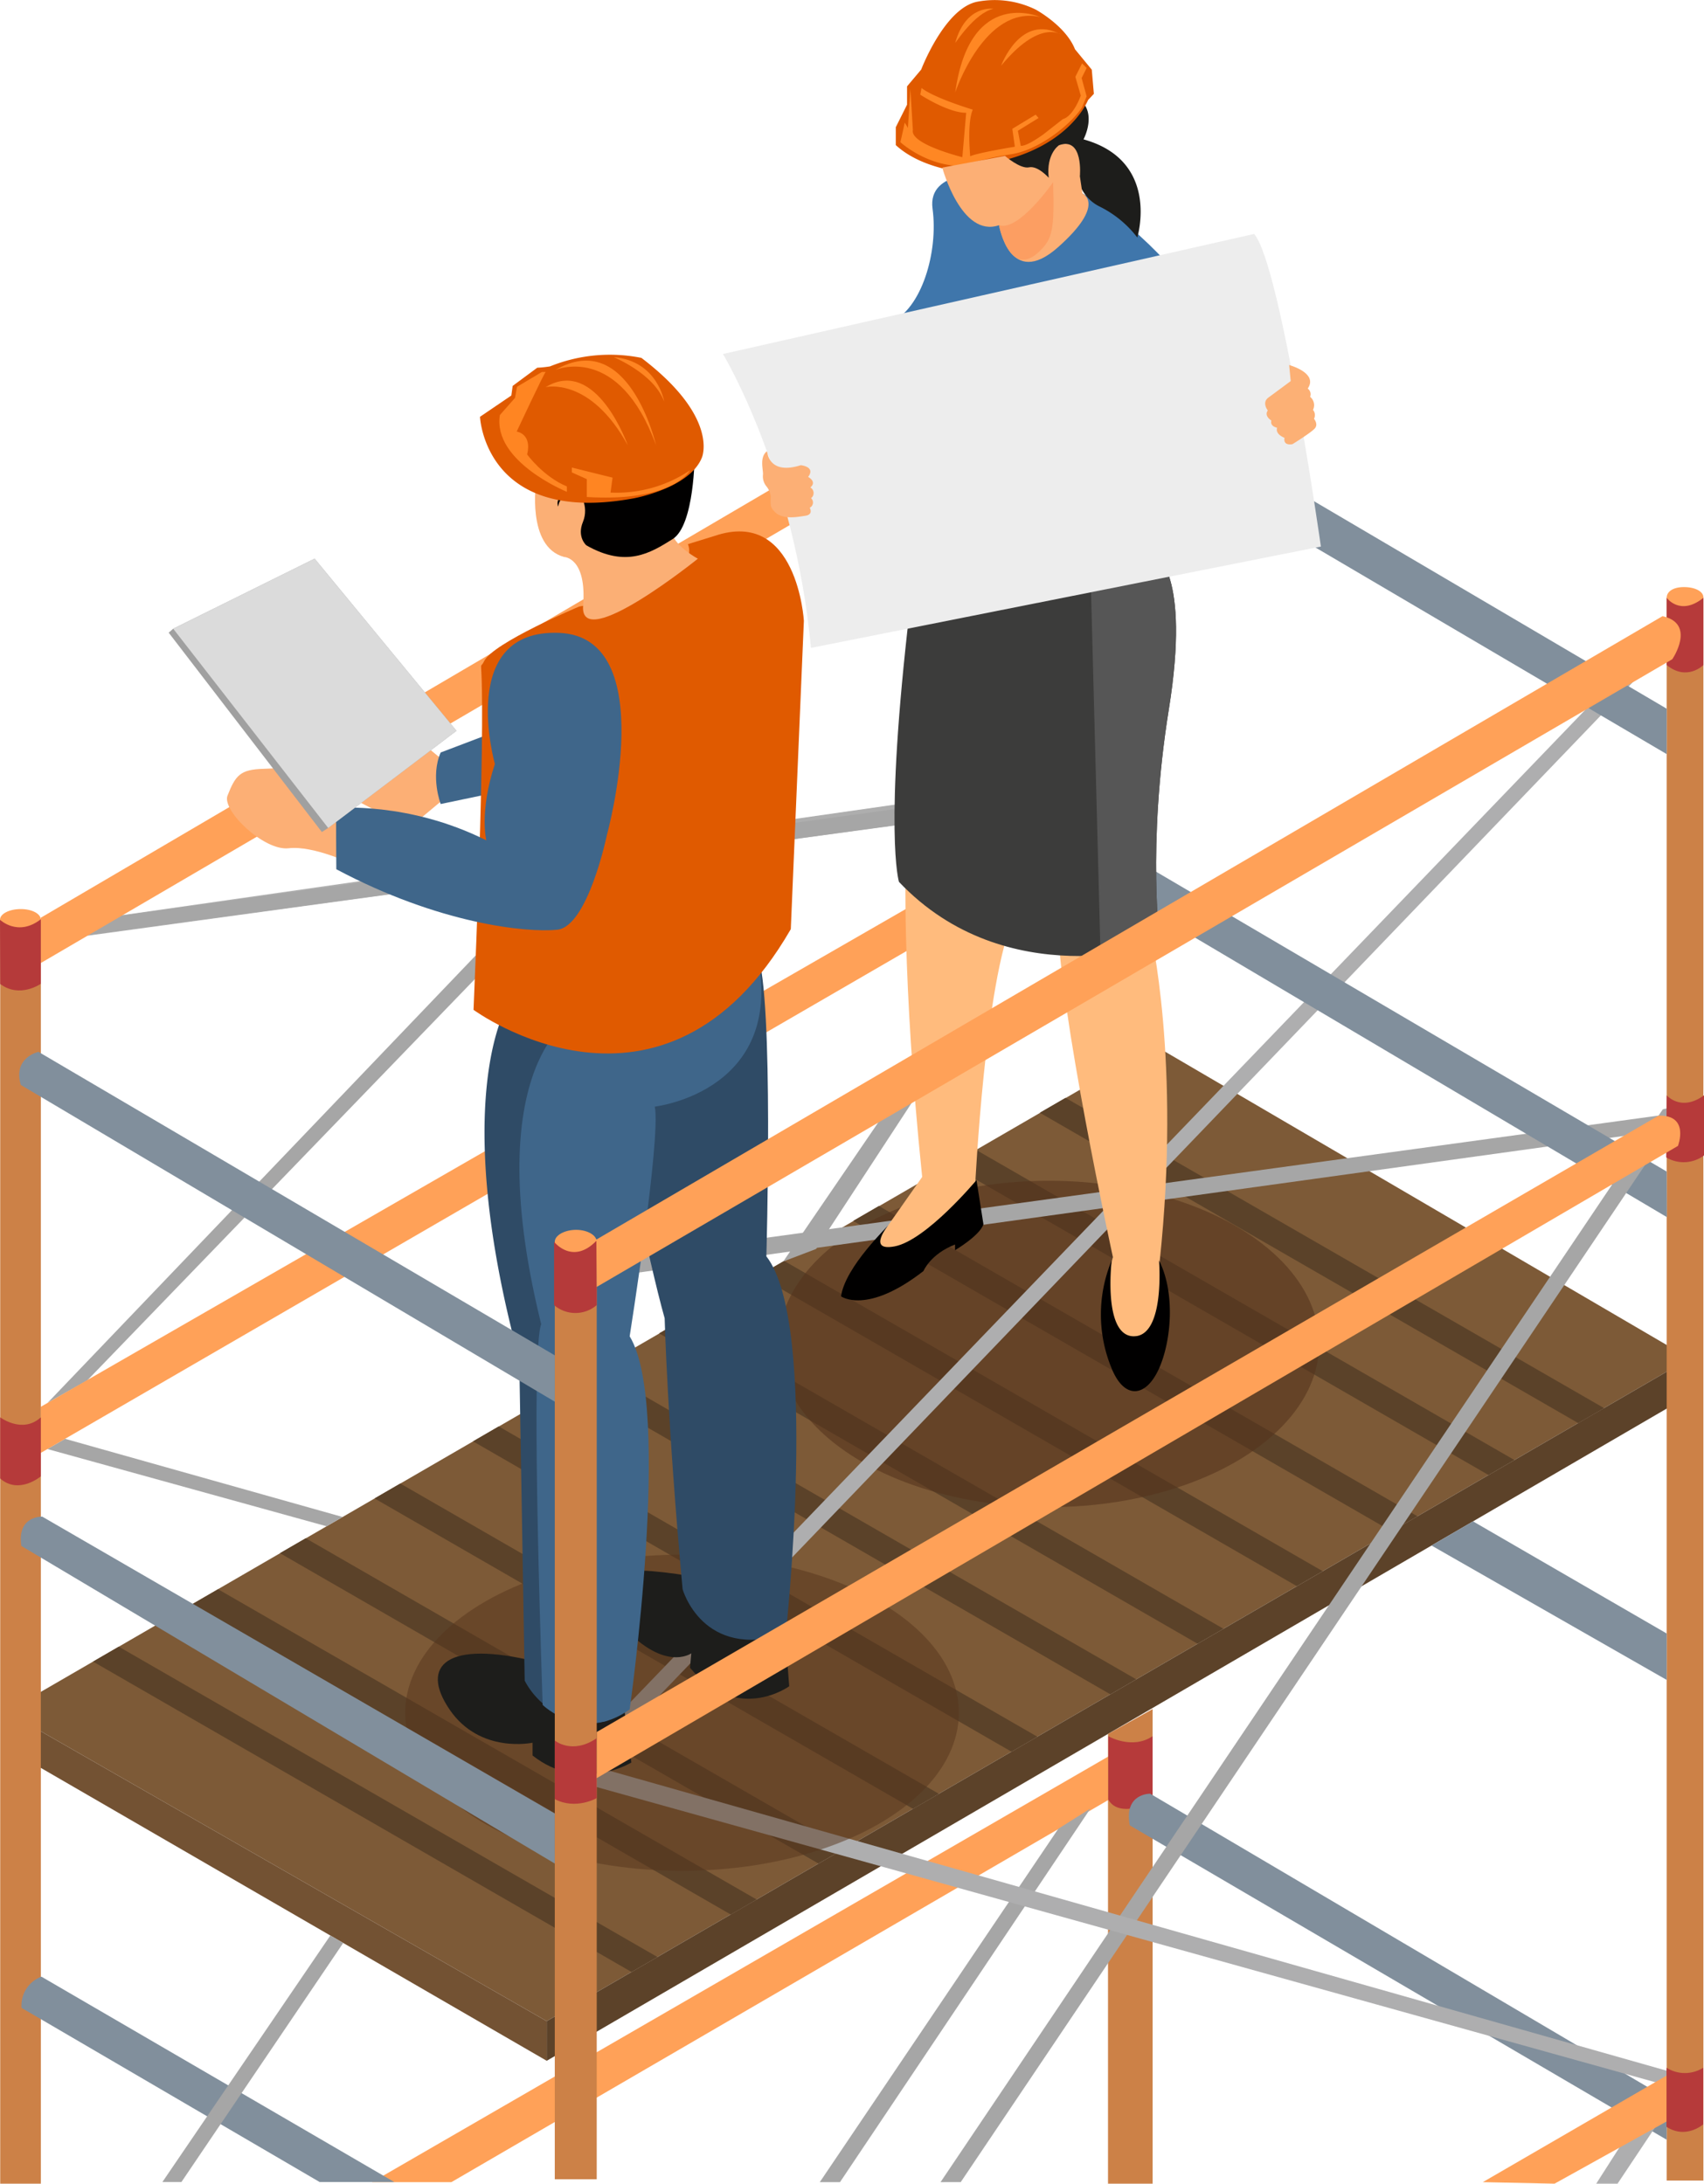 <svg xmlns="http://www.w3.org/2000/svg" viewBox="0 0 506.98 649.65"><defs><style>.cls-1{fill:#7d5a37;}.cls-2{fill:#5b4229;}.cls-3{fill:#735233;}.cls-4{fill:#5c4229;}.cls-26,.cls-5{fill:#56341d;}.cls-5{opacity:0.6;}.cls-6{fill:#a6a6a6;}.cls-7{fill:#aeaeaf;}.cls-8{fill:#ffa158;}.cls-9{fill:#aeaeae;}.cls-10{fill:#cc8147;}.cls-11{fill:#818f9c;}.cls-12{fill:#b63a3a;}.cls-13{fill:#b53a3a;}.cls-14{fill:#3f76ab;}.cls-15{fill:#ffbb7d;}.cls-16{fill:#3c3c3b;}.cls-17{fill:#565656;}.cls-18{fill:#010000;}.cls-19{fill:#1d1d1b;}.cls-20{fill:#e05a00;}.cls-21{fill:#ff8723;}.cls-22{fill:#ededed;}.cls-23{fill:#fcaf75;}.cls-24{fill:#fc9e62;}.cls-25{fill:#fcb075;}.cls-26{opacity:0.5;}.cls-27{fill:#2f4b66;}.cls-28{fill:#3f668a;}.cls-29{fill:#a0a0a0;}.cls-30{fill:#dbdbdb;}.cls-31{fill:#fbaf75;}.cls-32{fill:#ff8522;}</style></defs><title>andamio</title><g id="Layer_2" data-name="Layer 2"><g id="complete"><polygon class="cls-1" points="162.66 601.3 1.97 509.23 343.76 311.19 502.71 404.13 162.66 601.3"/><polygon class="cls-2" points="27.68 494.33 35.34 489.89 195.58 582.21 187.89 586.67 27.68 494.33"/><polygon class="cls-2" points="57.22 477.24 64.88 472.8 225.11 565.11 217.42 569.58 57.22 477.24"/><polygon class="cls-2" points="83.29 462.07 90.95 457.63 251.18 549.95 243.5 554.41 83.29 462.07"/><polygon class="cls-2" points="111.44 445.79 119.09 441.35 279.33 533.66 271.64 538.13 111.44 445.79"/><polygon class="cls-2" points="140.73 428.8 148.38 424.36 308.62 516.67 300.93 521.13 140.73 428.8"/><polygon class="cls-2" points="170.14 411.72 177.8 407.28 338.03 499.59 330.35 504.06 170.14 411.72"/><polygon class="cls-2" points="196.09 396.68 203.75 392.24 363.99 484.55 356.3 489.01 196.09 396.68"/><polygon class="cls-2" points="225.62 379.55 233.28 375.11 393.51 467.42 385.83 471.88 225.62 379.55"/><polygon class="cls-2" points="253.82 363.22 261.48 358.78 421.71 451.09 414.02 455.56 253.82 363.22"/><polygon class="cls-2" points="282.66 346.48 290.32 342.04 450.56 434.35 442.87 438.82 282.66 346.48"/><polygon class="cls-2" points="309.36 331.04 317.01 326.61 477.25 418.92 469.56 423.38 309.36 331.04"/><polygon class="cls-3" points="162.66 601.3 162.66 613.09 1.97 520.06 1.97 509.23 162.66 601.3"/><polygon class="cls-4" points="502.71 415.08 162.66 613.09 162.66 601.3 502.71 404.13 502.71 415.08"/><ellipse class="cls-5" cx="312.06" cy="399.83" rx="80.41" ry="48.55"/><path class="cls-6" d="M176.48,375.29,496,331.54s3.85-.7,3.09,4.19L173.45,380.88S171.29,376,176.48,375.29Z"/><path class="cls-7" d="M173,521.53,496.26,185.61s2.61-1,3,3.32L175.3,526.19S170.55,524.08,173,521.53Z"/><path class="cls-8" d="M134.29,649.2,335.77,532s3.33-8.1-5.22-9.9L110.68,649.2Z"/><polygon class="cls-9" points="26.07 278.37 302.78 240.51 302.78 234.15 24.08 274.02 26.07 278.37"/><rect class="cls-10" x="0.06" y="274.02" width="12.09" height="375.63"/><polygon class="cls-10" points="329.66 649.65 329.66 515.86 342.93 508.45 342.93 649.65 329.66 649.65"/><polygon class="cls-10" points="495.88 648.72 495.88 177.82 506.8 177.71 506.8 648.72 495.88 648.72"/><path class="cls-11" d="M117.33,649.17l-105-61.11a9.13,9.13,0,0,0-5.92,9.29l88.71,51.82Z"/><polygon class="cls-11" points="495.88 224.35 495.88 210.84 360.64 131.28 360.64 144.8 495.88 224.35"/><polygon class="cls-11" points="495.94 362.1 495.88 348.54 331.63 252.09 331.63 264.77 495.94 362.1"/><polygon class="cls-11" points="495.88 499.78 495.88 485.97 438.26 452.61 425.91 459.8 495.88 499.78"/><path class="cls-12" d="M329.74,535.37V516.52s7.1,4.12,13.18,0V536.1S333,541.18,329.74,535.37Z"/><path class="cls-11" d="M495.88,636.58V624.24L342.21,533.63s-7.9-.15-6.08,9.42Z"/><polygon class="cls-6" points="48.31 649.17 98.28 575.82 102.11 578.04 53.97 649.17 48.31 649.17"/><polygon class="cls-6" points="243.9 649.2 314.87 544.06 324.43 538.04 249.91 649.2 243.9 649.2"/><path class="cls-6" d="M279.83,649.2,494.69,330.07s3.73-1.6,4.44,2.12l-213.29,317Z"/><polygon class="cls-6" points="14.1 431.09 97.17 454.07 101.94 451.31 19.36 428.05 14.1 431.09"/><polygon class="cls-6" points="14.16 417.35 25.93 410.71 142.56 289.96 142.56 283.17 14.16 417.35"/><polygon class="cls-6" points="25.89 278.24 35.9 272.42 269.11 240.3 269.11 245.19 25.89 278.24"/><polygon class="cls-6" points="271.44 327.81 242.81 371.57 233.04 375.29 261.66 333.4 271.44 327.81"/><path class="cls-7" d="M168.65,529.18l330.48,92.13a2.81,2.81,0,0,0,.1-4.32l-330.58-93.8S166,524.19,168.65,529.18Z"/><path class="cls-7" d="M474.91,649.65l18.16-28.34s4.29-1,4.92,3.26l-16.73,25.08Z"/><path class="cls-8" d="M441.16,649.2l56.3-32.64s7.78,2.48,5.6,10.58l-40.54,22.51Z"/><path class="cls-12" d="M495.74,344.33l.14-18.47s4.29,5,11.1,0v17.89A10.13,10.13,0,0,1,495.74,344.33Z"/><polygon class="cls-8" points="12.15 432.23 279.77 277.11 279.77 264.52 12.15 418.52 12.15 432.23"/><polygon class="cls-8" points="12.15 273.02 12.15 286.5 238.99 153.86 238.99 139.92 12.15 273.02"/><path class="cls-8" d="M12.15,273.63c0,1.77-2.55,3.19-6,3.19S0,275.4,0,273.63s2.77-3.18,6.18-3.18S12.15,271.87,12.15,273.63Z"/><path class="cls-8" d="M506.8,177.71c0,1.67-2.4,3-5.79,3s-5.13-1.24-5.13-2.91,1.73-3.14,5.13-3.14S506.8,176,506.8,177.71Z"/><path class="cls-13" d="M.06,439.86v-18.2s6.61,5,12.09,0v17.55S5.61,444.76.06,439.86Z"/><path class="cls-13" d="M.06,292.73,0,273.63s5.33,5.16,12.14-.15v19.2S5.85,297.1.06,292.73Z"/><path class="cls-12" d="M495.88,197.86v-20s4,5.55,10.92,0v20S501.91,202.77,495.88,197.86Z"/><path class="cls-12" d="M495.83,632.74V615.16a10.24,10.24,0,0,0,10.92,0V632S501.65,636.5,495.83,632.74Z"/><path class="cls-14" d="M348.45,79.63S323,49.49,299.09,51.13c-5.29.37-23.26-.88-21.63,11C279.19,74.9,274.27,91.9,264.9,96,258.3,98.81,348.45,79.63,348.45,79.63Z"/><path class="cls-15" d="M331.12,374s-16.34-75-16.34-100.16,27.43,3,27.43,3,9.21,38.52,2.82,98.46c0,0,5.22,22-7.82,22.36S331.12,374,331.12,374Z"/><path class="cls-15" d="M269.49,255.43s-1.32,34.77,4.88,94.71L258,373.44s19.73,4.7,32.13-20.67c0,0,3-61.45,11.46-79.48S269.49,255.43,269.49,255.43Z"/><path class="cls-16" d="M267.46,262.36s-4.59-14.77,3.3-81.74,0-.57,0-.57l72.84-15.2S354.36,170,347.76,211s-2.58,70.12-2.58,70.12S299.44,296.06,267.46,262.36Z"/><path class="cls-17" d="M327.44,284.21,324.52,172.4h0l19.08-7.55S354.36,170,347.76,211s-2.58,70.12-2.58,70.12Z"/><path class="cls-18" d="M330.75,375a41.82,41.82,0,0,0,0,32.13c3.81,9.33,10.21,8.65,14.09,0,3.66-8.15,4.89-22.55,0-32.13,0,0,1.88,22.73-7.63,22.55C328.07,397.31,330.75,375,330.75,375Z"/><path class="cls-18" d="M264.46,364.27c-.19.56-13,12.56-14.23,21.39,0,0,7.61,5.63,24.52-7.52,0,0,2.07-5.07,9.4-7.89v1.69s7.32-4.32,8.45-7.7l-2.07-13.16s-15,18-24.4,19.73C257.71,372.38,264.46,364.27,264.46,364.27Z"/><path class="cls-19" d="M298.3,47.57s4.47,2.86,7.63,2.47,6.23,3.13,6.23,3.13-.91-10.05,4.91-10.24c0,0,4.93.2,2.76,6.61,0,0,.4,8.58,7.4,11.94a32,32,0,0,1,11.14,9.17s7-22.78-16-29.19c0,0,4.53-8.39-2-12.53C320.42,28.93,300.08,28.14,298.3,47.57Z"/><path class="cls-20" d="M266.52,43.17V37.84l3.35-6.7V25.69l4.21-5S281,2.5,290.7.52a27.72,27.72,0,0,1,17.48,2.35s8.92,4.84,11.65,11.78l5,6.08.62,7.19-1.74,1.86s-5.2,13.63-26.9,18.35a35.35,35.35,0,0,0-9.92,3.09S274.33,50.36,266.52,43.17Z"/><path class="cls-21" d="M284.21,27.47s8.66-26.08,25.23-22.42C309.44,5.05,288.6-4.09,284.21,27.47Z"/><path class="cls-21" d="M284.21,12.73c-.11.42,5.7-8.9,11.38-10.12C295.59,2.61,287.38,1.27,284.21,12.73Z"/><path class="cls-21" d="M315.65,10.29s-6.33-4.68-17.79,9.26C297.86,19.55,303.59,3.71,315.65,10.29Z"/><path class="cls-21" d="M271.6,38.7l-.74-12.27-.74,11.65s-1-1.86-1-1.48-1.24,5.7-1.24,5.7,7.69,7.07,18.11,7.07a94,94,0,0,1,14.87-3.48c8.8-1.36,18.35-9.54,21.08-14l1.36-3.22-1.49-5.45,1.49-3-1.36-1.36-2,4,1.62,5.58s-2.11,6.08-5.34,7l-5.7,4.46s-5,3.72-6.82,3.47l-.86-4.46L309,35.11l-.86-1-6.95,4.21.75,5.33s-11.41,1.86-13.27,2.85c0,0-1-9.79.75-13.88,0,0-11.53-3.47-15.25-6.45l-.37,2s8.23,5.39,13.66,5.39l-1.14,13.2S270.74,42.92,271.6,38.7Z"/><path class="cls-22" d="M215.1,105.32s21.27,35.07,26.18,87.43L393,162.6s-11.92-83.92-19.87-93Z"/><path class="cls-23" d="M280.35,49.86S286,70.88,297.24,67c0,0,3.17,19.36,17.6,6.51s7.21-15.94,7.21-15.94l-.76-5.13s1.14-11.84-6.2-9.24c0,0-3.9,2.53-3.07,9.69,0,0-3.26-3.68-5.85-3.11S299,46.38,299,46.38Z"/><path class="cls-24" d="M297.24,67s3.17,16.51,12.16,7.65c3.7-3.65,4.36-6.2,3.92-20.44C313.32,54.23,303.07,69,297.24,67Z"/><path class="cls-25" d="M383.55,108.6s8.74,2.33,5.53,7a2.09,2.09,0,0,1,.71,2.45,3.21,3.21,0,0,1,.86,3.9,2.41,2.41,0,0,1,.3,2.64s1.33,1.57.27,2.83-6.66,4.71-6.66,4.71-2.83.69-2.39-1.88c0,0-2.83-1-2.2-3,0,0-2.2-.38-1.7-2.14,0,0-2.26-1.32-1.07-3,0,0-1.88-2.33.19-3.84s6.63-4.9,6.63-4.9Z"/><path class="cls-23" d="M228.36,134.87s.65,6.47,9.88,3.53c0,0,4.52.41,2.2,3.49,0,0,2.72,1.39.66,3.13a1.92,1.92,0,0,1,.21,3.19,1.74,1.74,0,0,1-.4,2.85s1.21,2-1.28,2.38-7.2,1.33-9.42-1.51a2.88,2.88,0,0,1-.91-2c-.06-1.16,0-1.7,0-2.26a5.69,5.69,0,0,0-1.29-3,4.7,4.7,0,0,1-1-3.54c.06-1.51-1.08-5.07,1.14-6.87Z"/><ellipse class="cls-26" cx="202.92" cy="509.54" rx="82.36" ry="47.03"/><path class="cls-19" d="M185.48,506.26c0,.52,2.36,18.1,2.36,18.1s-15.09,9.19-29.39-2.09v-3.81s-15.61,3.41-24.67-9.84-.65-20.78,25.59-14.3C178.71,499.09,185.48,506.26,185.48,506.26Z"/><path class="cls-19" d="M233.76,486.45c-.13.39,1.05,15.22,1.05,15.22s-15.48,11.28-29.52-5.51l.39-4.29s-8.39,6.12-21.78-9.62-.39-16.93,21.39-13.38S233.76,486.45,233.76,486.45Z"/><path class="cls-27" d="M187.34,291.28l-36.56,8.27s-17.14,27.76,3.71,104.91L156.11,500a23.16,23.16,0,0,0,23.53,12.2c17.05-1.79,2.9-130.71,2.9-130.71Z"/><path class="cls-27" d="M203.09,472.79s5.87,21.08,30.7,13.34c0,0,10.05-92.08-5.78-112.37,0,0,2.26-77.41-2.65-89.82l-42.82,40.44s10.41,51,15.21,67.8C197.75,392.18,198.55,423.41,203.09,472.79Z"/><path class="cls-28" d="M161.45,507.22s11.75,11.48,25.89,1.34c0,0,12.82-90.22,0-111,0,0,9.35-59,7.48-68.34,0,0,40-4.53,30.16-47l-56,21.63s-29.63,18.15-4,104.63C164.92,408.46,155.85,336.39,161.45,507.22Z"/><polygon class="cls-23" points="132.12 226.43 126.7 221.98 112.38 230.87 105 237.6 121.71 246.32 133.21 236.73 132.12 226.43"/><path class="cls-28" d="M131.11,223.87,158,213.65l5.24,18.83-32.13,6.72S128,231,131.11,223.87Z"/><path class="cls-20" d="M140.89,300.43s56.56,41.54,94.39-24l3.89-91.74s-1.94-33.58-26.51-25.27l-8,2.47s6.42,12.1-32.35,18.56c0,0-25.63,10.78-28.28,16.26S146,179.71,140.89,300.43Z"/><path class="cls-23" d="M105,257.13s-11.72-5.64-19.1-4.77S66,241.1,67.68,236.73c2.38-6.07,3.79-7.81,10.68-8s7.76-1.3,12.53,5.21S105,242.82,105,242.82Z"/><path class="cls-28" d="M144.69,250s-2.15-8.47,2.55-22.72c0,0-11.42-40.19,19.09-39s14.25,60.09,14.25,60.09-5.65,27.29-14.79,28.23-35.22-1.75-65.73-18c0,0-.14-18.82,0-18.41S121.16,238.25,144.69,250Z"/><polygon class="cls-29" points="51.53 187.04 93.61 166.2 135.81 217.42 97.64 246.32 95.76 247.53 50.19 188.22 51.53 187.04"/><polyline class="cls-30" points="51.53 187.04 93.61 166.2 135.81 217.42 97.64 246.32"/><path class="cls-31" d="M159.54,143.12s-3,19.54,8.32,22.59c0,0,6.75.12,5.63,14.51s34.14-14,34.14-14-6.42-3.45-7.72-7.46,6.11-27.34,1.91-28.35S167.45,105.75,159.54,143.12Z"/><path class="cls-11" d="M165.06,554.41v-14.9L12.57,451.2s-7.62-.29-6.21,8.73Z"/><rect class="cls-10" x="165.06" y="369.44" width="12.48" height="278.89"/><path class="cls-8" d="M177.54,369.44c0,2-2.75,3.56-6.13,3.56s-6.35-1.59-6.35-3.56,3-3.56,6.35-3.56S177.54,367.47,177.54,369.44Z"/><path class="cls-13" d="M164.85,388.27V369.44s5.53,7.1,12.69-.41v19.24A9.74,9.74,0,0,1,164.85,388.27Z"/><path class="cls-12" d="M165.06,535.24V517.8s5.08,4.31,12.4-.63l.08,17.77S171.3,538.54,165.06,535.24Z"/><path class="cls-11" d="M165.06,417V403.22L11.44,312.92s-7.69,1.69-5.25,9.86Z"/><path class="cls-8" d="M177.54,382.86l320-186.73s7.24-10.57-2.9-12.82L177.43,368.77Z"/><path class="cls-8" d="M177.54,529,499.23,340.91s3.59-9.27-5.77-9L177.54,515.28Z"/><path class="cls-18" d="M206.68,135.14s0,21.14-6.57,25.25-13.76,8.62-25.66,1.85c0,0-2.88-2.47-1-7s-.82-9.86-3.08-8.21-3.69.34-4.31,3.66c0,0-1.23-2.23,2.67-5.31S179.17,125.7,206.68,135.14Z"/><path class="cls-20" d="M152.13,117.67,142.81,124s1.4,32.46,45.78,24.25c0,0,16.63-3,20.24-12.13,0,0,5.31-11.92-18-29.65A47.51,47.51,0,0,0,163.65,109a33,33,0,0,1-3.81.4l-7.31,5.41Z"/><path class="cls-32" d="M182.68,106.25c-.36,0,11.72,4.61,14.93,13.22C197.61,119.47,195.71,107.45,182.68,106.25Z"/><path class="cls-32" d="M165.25,110.06s18.83-8.22,29.95,22.44C195.2,132.5,187.19,97.34,165.25,110.06Z"/><path class="cls-32" d="M162.35,115.17s13.22-3.21,24.44,17.33C186.79,132.5,177.47,106,162.35,115.17Z"/><path class="cls-32" d="M162.35,110.66c-.51.4-8.62,17.73-8.62,17.73s4.61.6,3.11,6.81c0,0,4.8,6.61,11.82,9.52v1.6s-22.14-9-19.94-22.84l4.51-5.11.6-3.3,7.41-4.41Z"/><path class="cls-32" d="M174.58,146.54v-4l-4.44-2V139.1l12.11,3-.6,4.44a39.12,39.12,0,0,0,23.64-6.62s-4.8,9.5-30.71,7.94Z"/></g></g></svg>